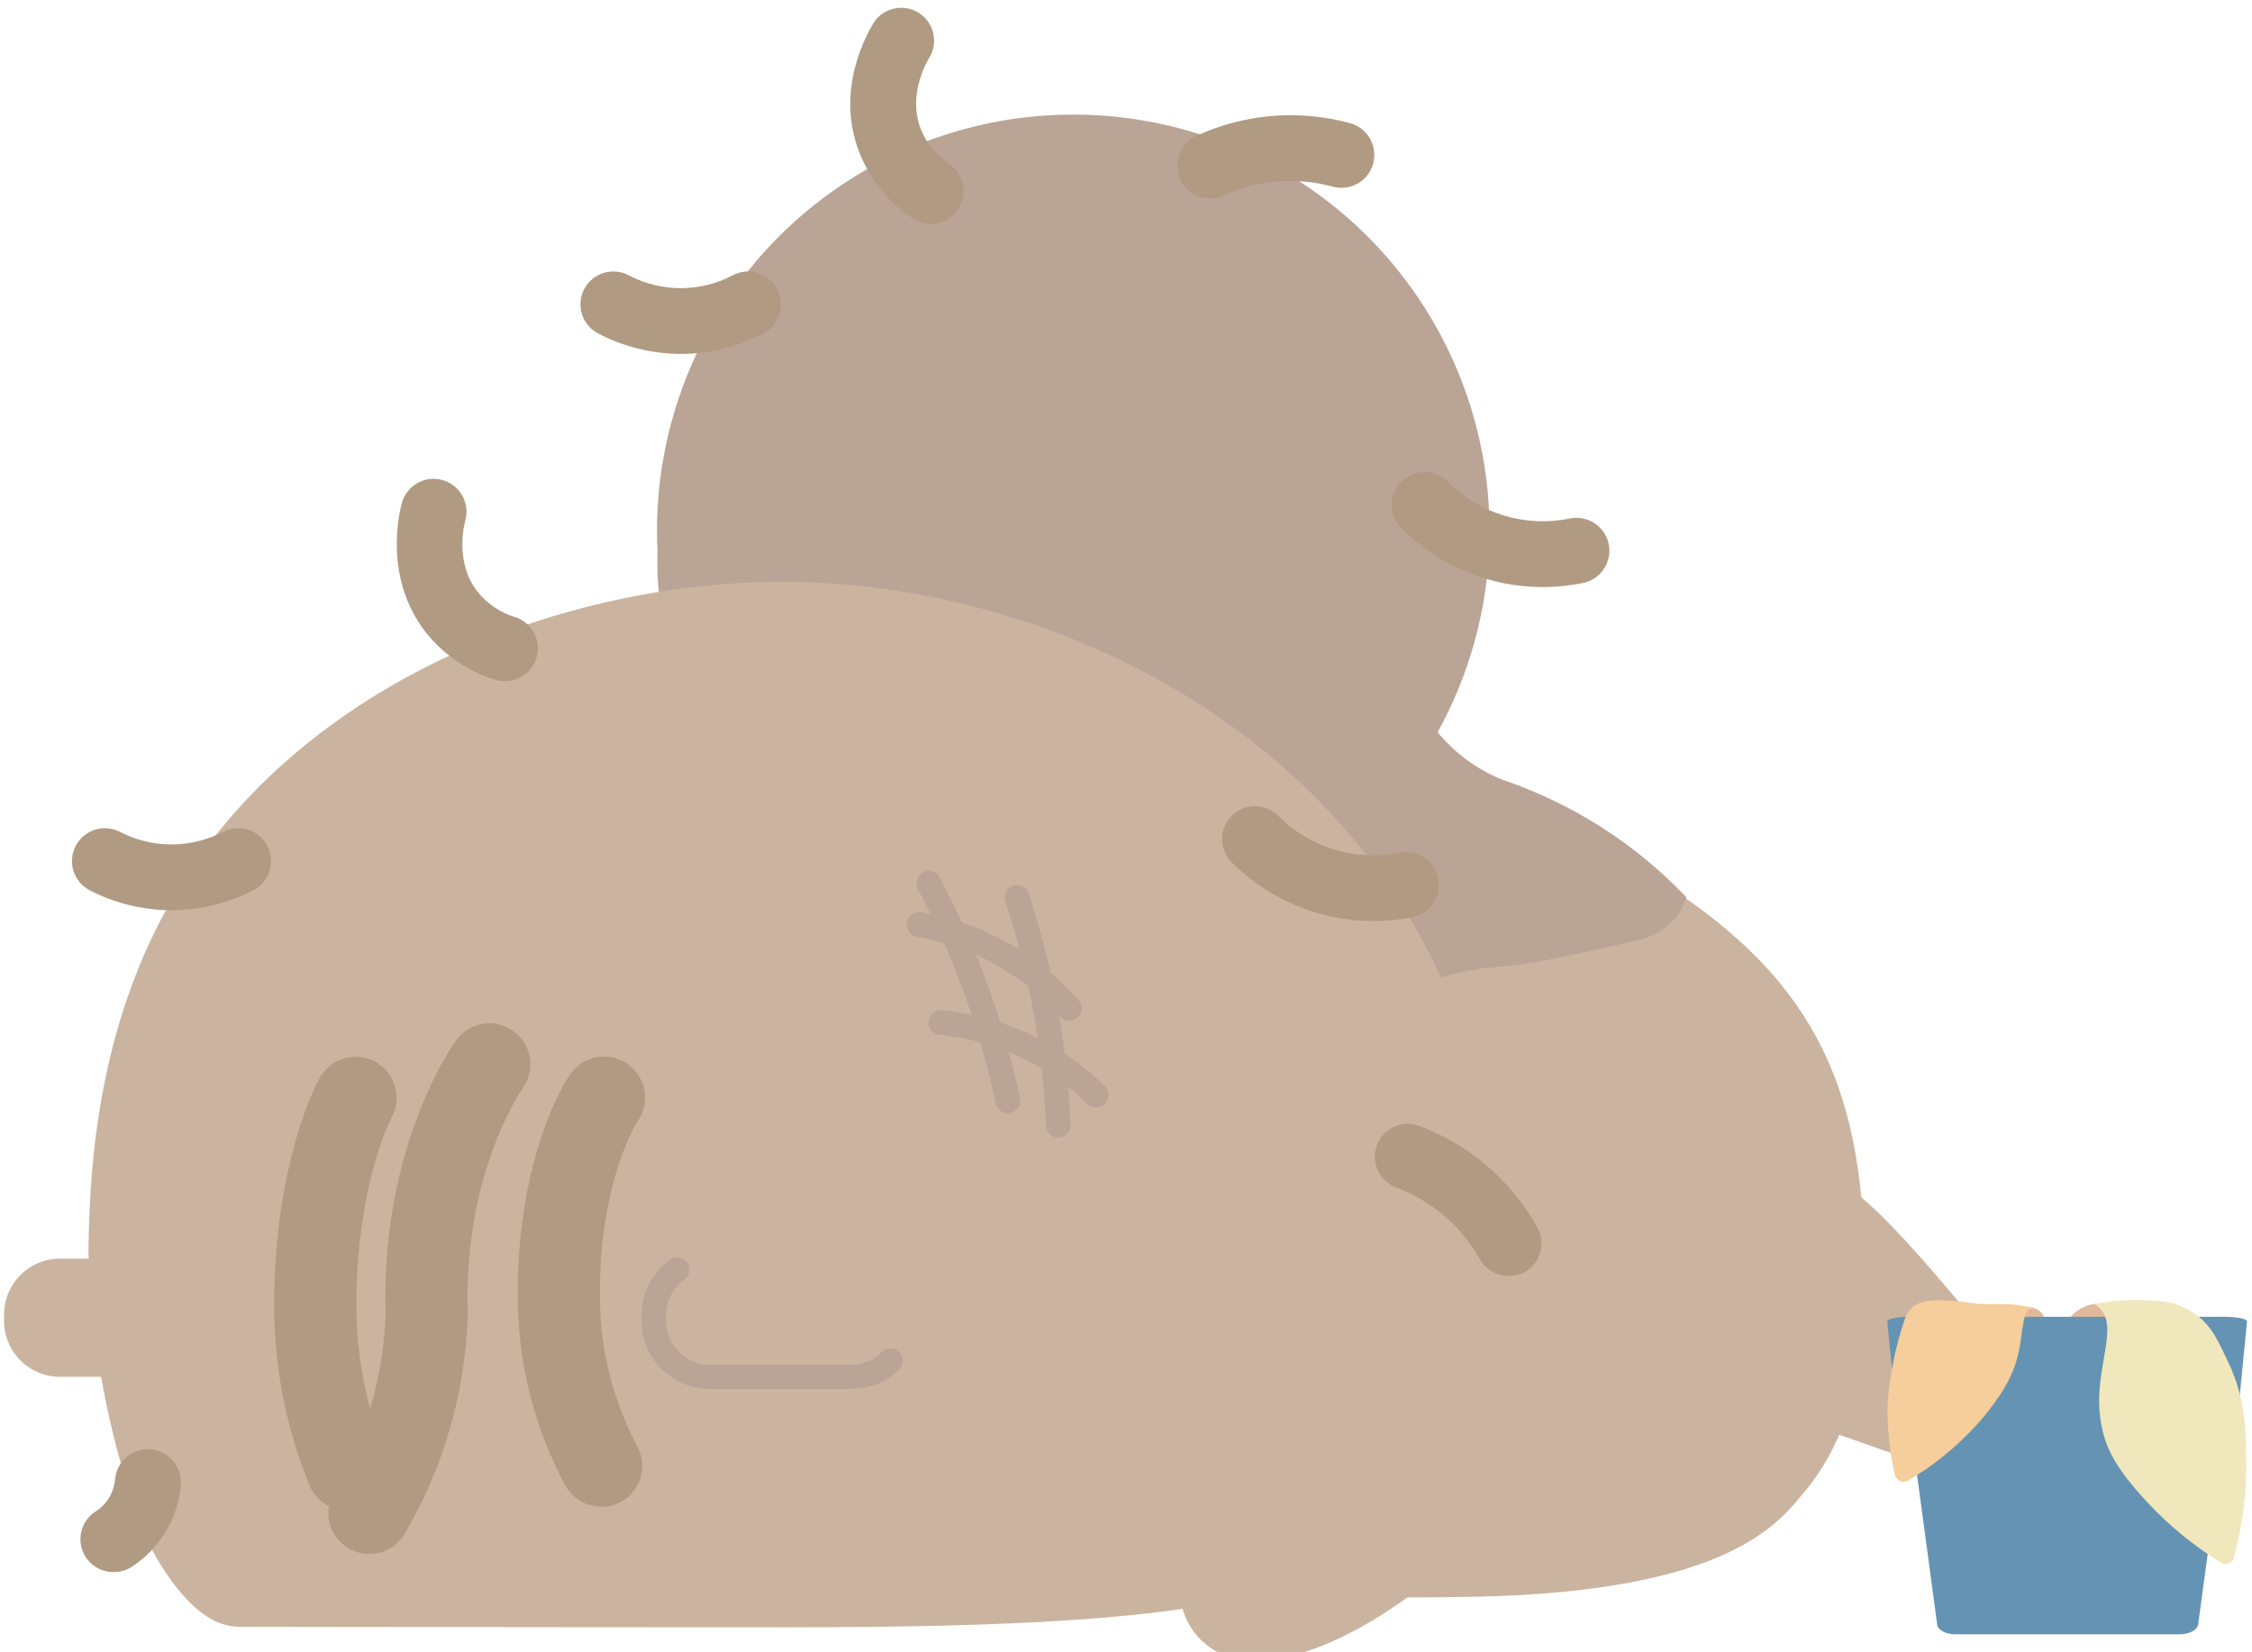 <svg width="274" height="201" viewBox="0 0 274 201" fill="none" xmlns="http://www.w3.org/2000/svg">
<path d="M205.73 109.74C197.42 103.82 186.39 103.2 177.13 104.04C167.87 104.88 157.88 107.56 149.95 114.13C142.61 120.21 137.36 126.23 133.88 133.26C129.49 142.11 129.17 150.02 128.43 165.78C127.77 180.01 125.82 189.51 130.03 190.63C137.61 192.63 150.45 194.86 179.47 194.28C210.77 193.66 216.64 184.99 219.57 181.49C223.81 176.44 226.36 169.49 226.74 160.2C227.69 136.25 222.94 122 205.73 109.74Z" fill="#CAB49F"/>
<path d="M197.21 102.25C192.787 99.098 187.925 96.611 182.78 94.87C179.721 93.626 177.017 91.644 174.91 89.1C178.703 82.241 180.852 74.595 181.188 66.764C181.524 58.933 180.039 51.131 176.848 43.972C173.657 36.813 168.849 30.492 162.8 25.506C156.752 20.521 149.629 17.008 141.993 15.242C134.356 13.477 126.414 13.508 118.791 15.333C111.169 17.158 104.074 20.727 98.064 25.76C92.055 30.792 87.296 37.151 84.162 44.335C81.027 51.519 79.602 59.332 80 67.16C79.38 82.39 89.83 101.04 100.13 108.52C104.13 111.493 108.5 113.934 113.13 115.78C115.52 116.71 117.76 117.48 120.03 118.12C120.03 118.12 121.31 118.48 122.67 118.81C126.24 119.68 141.81 125.23 162.51 121.95C170.9 120.62 176.98 118 181.58 117.7C185.97 117.41 190.28 116.44 198.9 114.5C200.727 114.165 202.399 113.254 203.67 111.9C204.356 111.105 204.867 110.175 205.17 109.17C202.746 106.612 200.081 104.294 197.21 102.25Z" fill="#BAA496"/>
<path d="M187.73 71.43C184.546 71.434 181.393 70.811 178.451 69.597C175.508 68.382 172.833 66.599 170.58 64.35C170.192 63.983 169.881 63.542 169.666 63.054C169.451 62.565 169.337 62.038 169.328 61.505C169.32 60.971 169.419 60.441 169.619 59.946C169.818 59.451 170.115 59.001 170.492 58.622C170.868 58.244 171.317 57.944 171.811 57.742C172.305 57.539 172.834 57.438 173.368 57.443C173.902 57.449 174.429 57.561 174.919 57.773C175.409 57.986 175.851 58.294 176.22 58.68C178.127 60.58 180.475 61.978 183.054 62.748C185.634 63.517 188.364 63.635 191 63.09C191.515 62.984 192.046 62.98 192.562 63.078C193.078 63.177 193.57 63.377 194.009 63.665C194.448 63.954 194.826 64.327 195.122 64.761C195.417 65.196 195.624 65.685 195.73 66.2C195.836 66.715 195.84 67.245 195.742 67.762C195.643 68.278 195.443 68.77 195.155 69.209C194.866 69.648 194.493 70.026 194.058 70.322C193.624 70.617 193.135 70.824 192.62 70.93C191.011 71.259 189.373 71.427 187.73 71.43Z" fill="#B19A82"/>
<path d="M166.07 21.65C165.572 22.159 164.946 22.525 164.259 22.712C163.572 22.898 162.847 22.897 162.16 22.71C157.713 21.499 152.981 21.899 148.8 23.84C147.845 24.243 146.772 24.26 145.805 23.887C144.838 23.515 144.053 22.781 143.616 21.841C143.18 20.901 143.125 19.829 143.463 18.849C143.801 17.87 144.506 17.06 145.43 16.59C151.322 13.842 157.999 13.275 164.27 14.99C165.292 15.271 166.161 15.945 166.686 16.866C167.211 17.786 167.349 18.878 167.07 19.9C166.895 20.561 166.551 21.164 166.07 21.65Z" fill="#B19A82"/>
<path d="M82.82 43.06H82.74C79.308 43.037 75.93 42.205 72.88 40.63C72.399 40.397 71.969 40.07 71.617 39.668C71.264 39.267 70.996 38.798 70.827 38.291C70.659 37.784 70.594 37.248 70.635 36.715C70.677 36.183 70.826 35.664 71.072 35.189C71.318 34.715 71.656 34.294 72.067 33.953C72.479 33.611 72.954 33.356 73.466 33.201C73.977 33.046 74.515 32.996 75.046 33.052C75.578 33.109 76.092 33.271 76.56 33.53C78.495 34.535 80.644 35.06 82.825 35.06C85.006 35.06 87.155 34.535 89.09 33.53C89.558 33.271 90.072 33.109 90.604 33.052C91.135 32.996 91.673 33.046 92.184 33.201C92.696 33.356 93.171 33.611 93.582 33.953C93.994 34.294 94.332 34.715 94.578 35.189C94.824 35.664 94.972 36.183 95.014 36.715C95.056 37.248 94.991 37.784 94.823 38.291C94.654 38.798 94.386 39.267 94.033 39.668C93.681 40.07 93.251 40.397 92.77 40.63C89.695 42.223 86.283 43.057 82.82 43.06Z" fill="#B19A82"/>
<path d="M112.09 27.06C111.699 26.942 111.329 26.767 110.99 26.54C108.079 24.591 105.832 21.8 104.55 18.54C101.55 10.85 105.55 4 106.34 2.7C106.923 1.841 107.817 1.242 108.833 1.031C109.849 0.819 110.908 1.01 111.786 1.565C112.663 2.119 113.291 2.993 113.536 4.001C113.782 5.01 113.625 6.075 113.1 6.97C112.82 7.42 110.4 11.46 112.02 15.67C112.712 17.415 113.919 18.907 115.48 19.95C116.268 20.487 116.838 21.288 117.087 22.209C117.337 23.13 117.249 24.109 116.84 24.971C116.431 25.832 115.728 26.519 114.857 26.908C113.986 27.296 113.004 27.361 112.09 27.09V27.06Z" fill="#B19A82"/>
<path d="M96.74 70.81C133.68 71.43 179.44 95.98 182.52 148.54C182.88 154.54 182.63 168.7 175.08 179.54C165 193.94 150.86 198 96.05 198C63.6 198 37.9 197.94 28.93 197.94C28.458 197.915 27.989 197.845 27.53 197.73C26.53 197.49 23.66 196.59 20.18 191.36C18.912 189.484 17.858 187.471 17.04 185.36C13.218 174.76 11.099 163.622 10.76 152.36C10.89 144.66 11.2 126.87 20.4 110.36C35.5 83.28 68.58 70.33 96.74 70.81Z" fill="#CAB49F"/>
<path d="M243.53 168.68L239.11 176.52C238.67 177.28 237.991 177.874 237.18 178.21C236.368 178.546 235.469 178.606 234.62 178.38L222.94 174.28C220.236 173.274 217.862 171.541 216.08 169.272C214.297 167.003 213.176 164.286 212.84 161.42C212.22 154.16 217.5 146.94 225.58 145.01C230.11 148.24 239.29 159.49 243.11 164.28C243.605 164.891 243.908 165.634 243.983 166.417C244.058 167.199 243.9 167.986 243.53 168.68Z" fill="#CAB49F"/>
<path d="M159.14 181.29C157.4 181.64 144.02 186.96 143.54 193.54C143.575 195.355 144.18 197.113 145.269 198.565C146.359 200.017 147.877 201.089 149.61 201.63C155.52 203.07 162.15 200.05 167.04 197.14C171.43 194.52 179.58 188.44 181.22 185.09C183.92 179.56 164.72 180.18 159.14 181.29Z" fill="#CAB49F"/>
<path d="M24.49 153.15H7.29C3.534 153.15 0.49 156.194 0.49 159.95V160.72C0.49 164.475 3.534 167.52 7.29 167.52H24.49C28.245 167.52 31.29 164.475 31.29 160.72V159.95C31.29 156.194 28.245 153.15 24.49 153.15Z" fill="#CAB49F"/>
<path d="M103.55 153.15H86.35C82.594 153.15 79.55 156.195 79.55 159.95V160.72C79.55 164.476 82.594 167.52 86.35 167.52H103.55C107.306 167.52 110.35 164.476 110.35 160.72V159.95C110.35 156.195 107.306 153.15 103.55 153.15Z" fill="#CAB49F"/>
<path d="M103.55 169H86.35C84.15 168.997 82.04 168.122 80.484 166.566C78.928 165.01 78.053 162.9 78.05 160.7V160C78.053 158.683 78.368 157.385 78.969 156.214C79.571 155.042 80.442 154.03 81.51 153.26C81.834 153.027 82.237 152.931 82.63 152.995C83.024 153.059 83.377 153.276 83.61 153.6C83.843 153.924 83.939 154.327 83.875 154.72C83.811 155.114 83.594 155.467 83.27 155.7C82.586 156.19 82.029 156.835 81.643 157.583C81.257 158.33 81.054 159.159 81.05 160V160.77C81.053 162.175 81.612 163.521 82.605 164.515C83.599 165.508 84.945 166.067 86.35 166.07H103.55C104.246 166.072 104.935 165.935 105.577 165.667C106.219 165.399 106.802 165.006 107.29 164.51C107.573 164.232 107.953 164.075 108.35 164.075C108.747 164.075 109.127 164.232 109.41 164.51C109.55 164.649 109.662 164.814 109.738 164.996C109.814 165.178 109.853 165.373 109.853 165.57C109.853 165.767 109.814 165.962 109.738 166.144C109.662 166.326 109.55 166.491 109.41 166.63C108.637 167.391 107.722 167.993 106.716 168.399C105.711 168.806 104.635 169.01 103.55 169Z" fill="#BAA496"/>
<path d="M46.92 159.82C46.663 167.414 44.534 174.828 40.72 181.4C40.358 181.969 40.115 182.605 40.006 183.271C39.896 183.936 39.923 184.617 40.083 185.272C40.244 185.927 40.535 186.543 40.939 187.082C41.344 187.622 41.853 188.074 42.437 188.411C43.021 188.749 43.667 188.965 44.337 189.046C45.006 189.127 45.685 189.072 46.333 188.884C46.98 188.696 47.583 188.38 48.105 187.953C48.627 187.526 49.057 186.998 49.37 186.4C54.021 178.396 56.612 169.362 56.91 160.11V159.51C56.43 143.38 62.91 133.36 63.69 132.28C64.42 131.186 64.689 129.848 64.439 128.556C64.19 127.265 63.441 126.124 62.356 125.38C61.27 124.637 59.936 124.351 58.641 124.585C57.347 124.819 56.197 125.554 55.44 126.63C53.91 128.85 46.35 140.91 46.91 159.81L46.92 159.82Z" fill="#B19A82"/>
<path d="M73.15 183.31C72.242 183.311 71.351 183.065 70.572 182.598C69.794 182.131 69.157 181.461 68.73 180.66C65.139 173.921 63.177 166.434 63 158.8C62.72 145.66 66.23 135.52 69.31 130.8C70.039 129.691 71.179 128.918 72.479 128.65C73.778 128.382 75.131 128.641 76.24 129.37C77.349 130.099 78.122 131.239 78.39 132.539C78.658 133.838 78.399 135.191 77.67 136.3C75.92 139 72.73 147 73 158.59C73.131 164.67 74.69 170.634 77.55 176C77.957 176.761 78.161 177.615 78.141 178.478C78.12 179.341 77.877 180.185 77.434 180.926C76.99 181.667 76.363 182.28 75.612 182.707C74.862 183.134 74.013 183.359 73.15 183.36V183.31Z" fill="#B19A82"/>
<path d="M42.26 183.8C41.263 183.801 40.288 183.503 39.461 182.945C38.634 182.387 37.993 181.595 37.62 180.67C34.844 173.819 33.398 166.502 33.36 159.11C33.29 146.51 36.13 136.48 38.82 131.28C39.122 130.697 39.536 130.179 40.038 129.756C40.54 129.333 41.121 129.013 41.747 128.814C42.373 128.615 43.032 128.542 43.686 128.598C44.34 128.654 44.977 128.838 45.56 129.14C46.143 129.442 46.661 129.856 47.084 130.358C47.507 130.86 47.827 131.441 48.026 132.067C48.225 132.693 48.298 133.351 48.242 134.006C48.186 134.66 48.002 135.297 47.7 135.88C46.06 139.06 43.29 147.51 43.36 159.06C43.393 165.187 44.591 171.251 46.89 176.93C47.136 177.539 47.259 178.191 47.253 178.848C47.247 179.505 47.111 180.154 46.854 180.759C46.597 181.364 46.223 181.912 45.754 182.372C45.285 182.832 44.73 183.195 44.12 183.44C43.529 183.68 42.898 183.803 42.26 183.8Z" fill="#B19A82"/>
<path d="M122.61 135.44C122.267 135.438 121.936 135.319 121.67 135.103C121.404 134.886 121.221 134.585 121.15 134.25C120.215 129.856 118.986 125.529 117.47 121.3C115.854 116.788 113.919 112.397 111.68 108.16C111.587 107.986 111.53 107.795 111.511 107.599C111.492 107.403 111.512 107.205 111.57 107.017C111.627 106.828 111.721 106.653 111.847 106.501C111.972 106.349 112.126 106.223 112.3 106.13C112.474 106.037 112.665 105.98 112.861 105.961C113.057 105.942 113.255 105.962 113.443 106.02C113.632 106.077 113.807 106.171 113.959 106.297C114.111 106.422 114.237 106.576 114.33 106.75C116.649 111.115 118.654 115.64 120.33 120.29C121.884 124.648 123.147 129.105 124.11 133.63C124.19 134.02 124.113 134.425 123.896 134.759C123.679 135.092 123.339 135.326 122.95 135.41C122.838 135.432 122.724 135.442 122.61 135.44Z" fill="#BAA496"/>
<path d="M128.51 138.4C128.17 138.343 127.861 138.17 127.633 137.912C127.405 137.653 127.274 137.324 127.26 136.98C127.08 132.493 126.599 128.023 125.82 123.6C124.984 118.88 123.814 114.225 122.32 109.67C122.258 109.483 122.234 109.285 122.249 109.089C122.263 108.892 122.316 108.701 122.405 108.525C122.494 108.349 122.616 108.192 122.765 108.063C122.915 107.935 123.088 107.837 123.275 107.775C123.462 107.713 123.66 107.689 123.856 107.704C124.053 107.718 124.244 107.771 124.42 107.86C124.596 107.949 124.753 108.071 124.882 108.22C125.01 108.37 125.108 108.543 125.17 108.73C126.71 113.422 127.917 118.217 128.78 123.08C129.582 127.635 130.077 132.239 130.26 136.86C130.268 137.057 130.237 137.254 130.169 137.439C130.101 137.624 129.997 137.794 129.863 137.939C129.73 138.083 129.569 138.201 129.39 138.283C129.211 138.366 129.017 138.412 128.82 138.42C128.716 138.429 128.612 138.422 128.51 138.4Z" fill="#BAA496"/>
<path d="M133.36 134.75C132.968 134.748 132.591 134.593 132.31 134.32C127.449 129.54 121.095 126.575 114.31 125.92C113.912 125.883 113.545 125.689 113.29 125.382C113.035 125.074 112.913 124.678 112.95 124.28C112.987 123.882 113.181 123.515 113.488 123.26C113.796 123.005 114.192 122.883 114.59 122.92C122.074 123.636 129.086 126.902 134.45 132.17C134.731 132.451 134.889 132.832 134.889 133.23C134.889 133.627 134.731 134.009 134.45 134.29C134.31 134.437 134.14 134.554 133.953 134.634C133.765 134.713 133.563 134.752 133.36 134.75Z" fill="#BAA496"/>
<path d="M130.09 124.24C129.878 124.241 129.667 124.196 129.474 124.108C129.281 124.02 129.109 123.891 128.97 123.73C124.469 118.589 118.335 115.153 111.6 114C111.403 113.967 111.214 113.896 111.045 113.79C110.876 113.684 110.729 113.546 110.613 113.384C110.496 113.221 110.414 113.038 110.368 112.843C110.323 112.648 110.317 112.447 110.35 112.25C110.383 112.053 110.454 111.864 110.56 111.695C110.666 111.526 110.804 111.379 110.966 111.262C111.129 111.146 111.312 111.063 111.507 111.018C111.701 110.973 111.903 110.967 112.1 111C119.513 112.258 126.266 116.034 131.22 121.69C131.352 121.838 131.452 122.01 131.517 122.197C131.581 122.384 131.607 122.582 131.594 122.779C131.581 122.977 131.529 123.169 131.441 123.346C131.352 123.523 131.23 123.681 131.08 123.81C130.816 124.074 130.463 124.227 130.09 124.24Z" fill="#BAA496"/>
<path d="M20.86 110.75H20.78C17.349 110.731 13.97 109.901 10.92 108.33C9.977 107.842 9.267 106.999 8.945 105.988C8.624 104.976 8.717 103.878 9.205 102.935C9.693 101.992 10.536 101.282 11.547 100.96C12.559 100.639 13.657 100.732 14.6 101.22C16.52 102.214 18.648 102.739 20.81 102.75C23.012 102.751 25.182 102.226 27.14 101.22C28.083 100.733 29.18 100.641 30.191 100.964C31.202 101.286 32.043 101.997 32.53 102.94C33.017 103.883 33.109 104.98 32.786 105.991C32.464 107.002 31.753 107.843 30.81 108.33C27.733 109.916 24.322 110.746 20.86 110.75Z" fill="#B19A82"/>
<path d="M183.56 155.24C182.853 155.245 182.158 155.062 181.545 154.711C180.932 154.359 180.423 153.852 180.07 153.24C177.818 149.218 174.215 146.122 169.9 144.5C169.404 144.318 168.95 144.04 168.562 143.682C168.174 143.324 167.861 142.893 167.641 142.413C167.421 141.933 167.298 141.414 167.279 140.887C167.26 140.359 167.346 139.833 167.531 139.339C167.716 138.845 167.998 138.392 168.359 138.007C168.72 137.622 169.154 137.313 169.635 137.096C170.117 136.88 170.636 136.76 171.164 136.746C171.692 136.731 172.217 136.821 172.71 137.01C175.556 138.075 178.206 139.606 180.55 141.54C183.177 143.715 185.381 146.356 187.05 149.33C187.567 150.256 187.695 151.349 187.406 152.369C187.117 153.389 186.435 154.252 185.51 154.77C184.91 155.09 184.239 155.251 183.56 155.24Z" fill="#B19A82"/>
<path d="M167.09 112.06C160.664 112.07 154.497 109.531 149.94 105C149.552 104.633 149.241 104.193 149.026 103.704C148.811 103.215 148.696 102.688 148.688 102.155C148.68 101.621 148.779 101.091 148.979 100.596C149.178 100.101 149.475 99.651 149.852 99.272C150.228 98.894 150.677 98.594 151.171 98.392C151.665 98.189 152.194 98.088 152.728 98.093C153.262 98.099 153.789 98.211 154.279 98.423C154.769 98.636 155.211 98.944 155.58 99.33C157.493 101.23 159.847 102.627 162.431 103.396C165.015 104.166 167.749 104.284 170.39 103.74C171.413 103.563 172.465 103.79 173.324 104.374C174.182 104.958 174.78 105.854 174.991 106.871C175.201 107.888 175.008 108.947 174.451 109.824C173.895 110.701 173.02 111.327 172.01 111.57C170.391 111.902 168.742 112.066 167.09 112.06Z" fill="#B19A82"/>
<path d="M61.43 82.89C61.026 82.891 60.624 82.826 60.24 82.7C56.881 81.669 53.918 79.635 51.75 76.87C46.75 70.36 48.49 62.67 48.9 61.19C49.184 60.168 49.862 59.3 50.786 58.778C51.243 58.519 51.747 58.353 52.268 58.289C52.79 58.225 53.319 58.264 53.825 58.405C54.331 58.545 54.805 58.784 55.219 59.108C55.633 59.431 55.979 59.833 56.237 60.291C56.496 60.748 56.662 61.252 56.726 61.773C56.79 62.295 56.751 62.824 56.61 63.33C56.47 63.84 55.31 68.4 58.08 71.97C59.246 73.442 60.834 74.523 62.63 75.07C63.545 75.354 64.328 75.957 64.835 76.77C65.343 77.582 65.543 78.55 65.397 79.497C65.252 80.444 64.772 81.307 64.043 81.93C63.315 82.553 62.388 82.893 61.43 82.89Z" fill="#B19A82"/>
<path d="M13.79 191.28C12.925 191.281 12.082 191.002 11.389 190.483C10.696 189.965 10.19 189.236 9.946 188.405C9.703 187.575 9.735 186.687 10.039 185.877C10.342 185.066 10.901 184.376 11.63 183.91C12.359 183.45 12.961 182.813 13.38 182.06C13.723 181.422 13.934 180.722 14 180C14.045 179.475 14.194 178.964 14.437 178.496C14.679 178.028 15.012 177.612 15.415 177.273C15.819 176.933 16.285 176.677 16.788 176.518C17.291 176.358 17.82 176.3 18.345 176.345C18.87 176.39 19.381 176.539 19.849 176.782C20.317 177.024 20.733 177.357 21.072 177.761C21.412 178.164 21.668 178.63 21.828 179.133C21.987 179.636 22.045 180.165 22 180.69C21.844 182.556 21.288 184.367 20.37 186C19.305 187.909 17.782 189.524 15.94 190.7C15.293 191.093 14.547 191.294 13.79 191.28Z" fill="#B19A82"/>
<path d="M248.79 160.69C248.773 160.412 248.683 160.143 248.53 159.91C248.261 159.516 247.848 159.243 247.38 159.15L243.17 158.89C243.159 159.476 243.312 160.054 243.613 160.558C243.913 161.062 244.349 161.471 244.87 161.74C245.545 162.041 246.302 162.101 247.016 161.91C247.73 161.719 248.356 161.288 248.79 160.69Z" fill="#DFB99A"/>
<path d="M251.73 160.46C252.465 159.502 253.538 158.862 254.73 158.67C257.22 158.34 259.43 160.26 259.23 160.89C259.15 161.3 257.81 161.56 251.73 160.46Z" fill="#DFB99A"/>
<path d="M265.24 198.85H237.85C236.75 198.85 235.78 198.33 235.7 197.69L231 162.77C230.85 161.67 231.92 160.77 233.38 160.77H269.79C271.26 160.77 272.33 161.68 272.18 162.77L267.44 197.69C267.31 198.33 266.35 198.85 265.24 198.85Z" fill="#6593B3"/>
<path d="M269.53 173.51H233.53C232.08 173.51 230.88 173.29 230.85 173.01L229.62 160.79C229.62 160.48 230.82 160.22 232.36 160.22H270.66C272.2 160.22 273.43 160.48 273.39 160.79L272.2 173C272.18 173.29 271 173.51 269.53 173.51Z" fill="#6593B3"/>
<path d="M244.73 158.71C243.03 158.63 241.65 158.71 240.68 158.64C238.97 158.45 235.98 157.91 234.01 158.39C233.602 158.485 233.218 158.662 232.88 158.91C232.351 159.332 231.955 159.898 231.74 160.54C230.656 163.748 229.965 167.076 229.68 170.45C229.579 173.475 229.871 176.5 230.55 179.45C230.587 179.617 230.664 179.773 230.773 179.904C230.882 180.036 231.021 180.139 231.178 180.207C231.336 180.274 231.507 180.303 231.677 180.292C231.848 180.28 232.013 180.228 232.16 180.14C234.782 178.606 237.192 176.737 239.33 174.58C240.739 173.204 242.005 171.69 243.11 170.06C243.937 168.895 244.61 167.628 245.11 166.29C246.34 162.79 245.75 159.7 247.18 159.19C247.268 159.162 247.358 159.142 247.45 159.13C246.551 158.943 245.643 158.802 244.73 158.71Z" fill="#F5CE9B"/>
<path d="M271.16 165.85C269.98 163.36 269.16 161.4 267.24 160.01C266.316 159.335 265.285 158.821 264.19 158.49C261.646 158.115 259.062 158.085 256.51 158.4C255.91 158.47 255.33 158.57 254.77 158.67C255.011 158.791 255.233 158.946 255.43 159.13C257.88 161.46 254.8 166.55 255.51 172.27C255.96 175.84 257.08 178.27 261.3 182.83C263.957 185.672 266.984 188.145 270.3 190.18C270.432 190.258 270.58 190.304 270.732 190.315C270.885 190.327 271.038 190.303 271.18 190.246C271.322 190.189 271.449 190.101 271.551 189.987C271.654 189.873 271.728 189.737 271.77 189.59C272.804 185.844 273.322 181.975 273.31 178.09C273.28 174.23 273.26 170.32 271.16 165.85Z" fill="#F0E8BC"/>
</svg>
